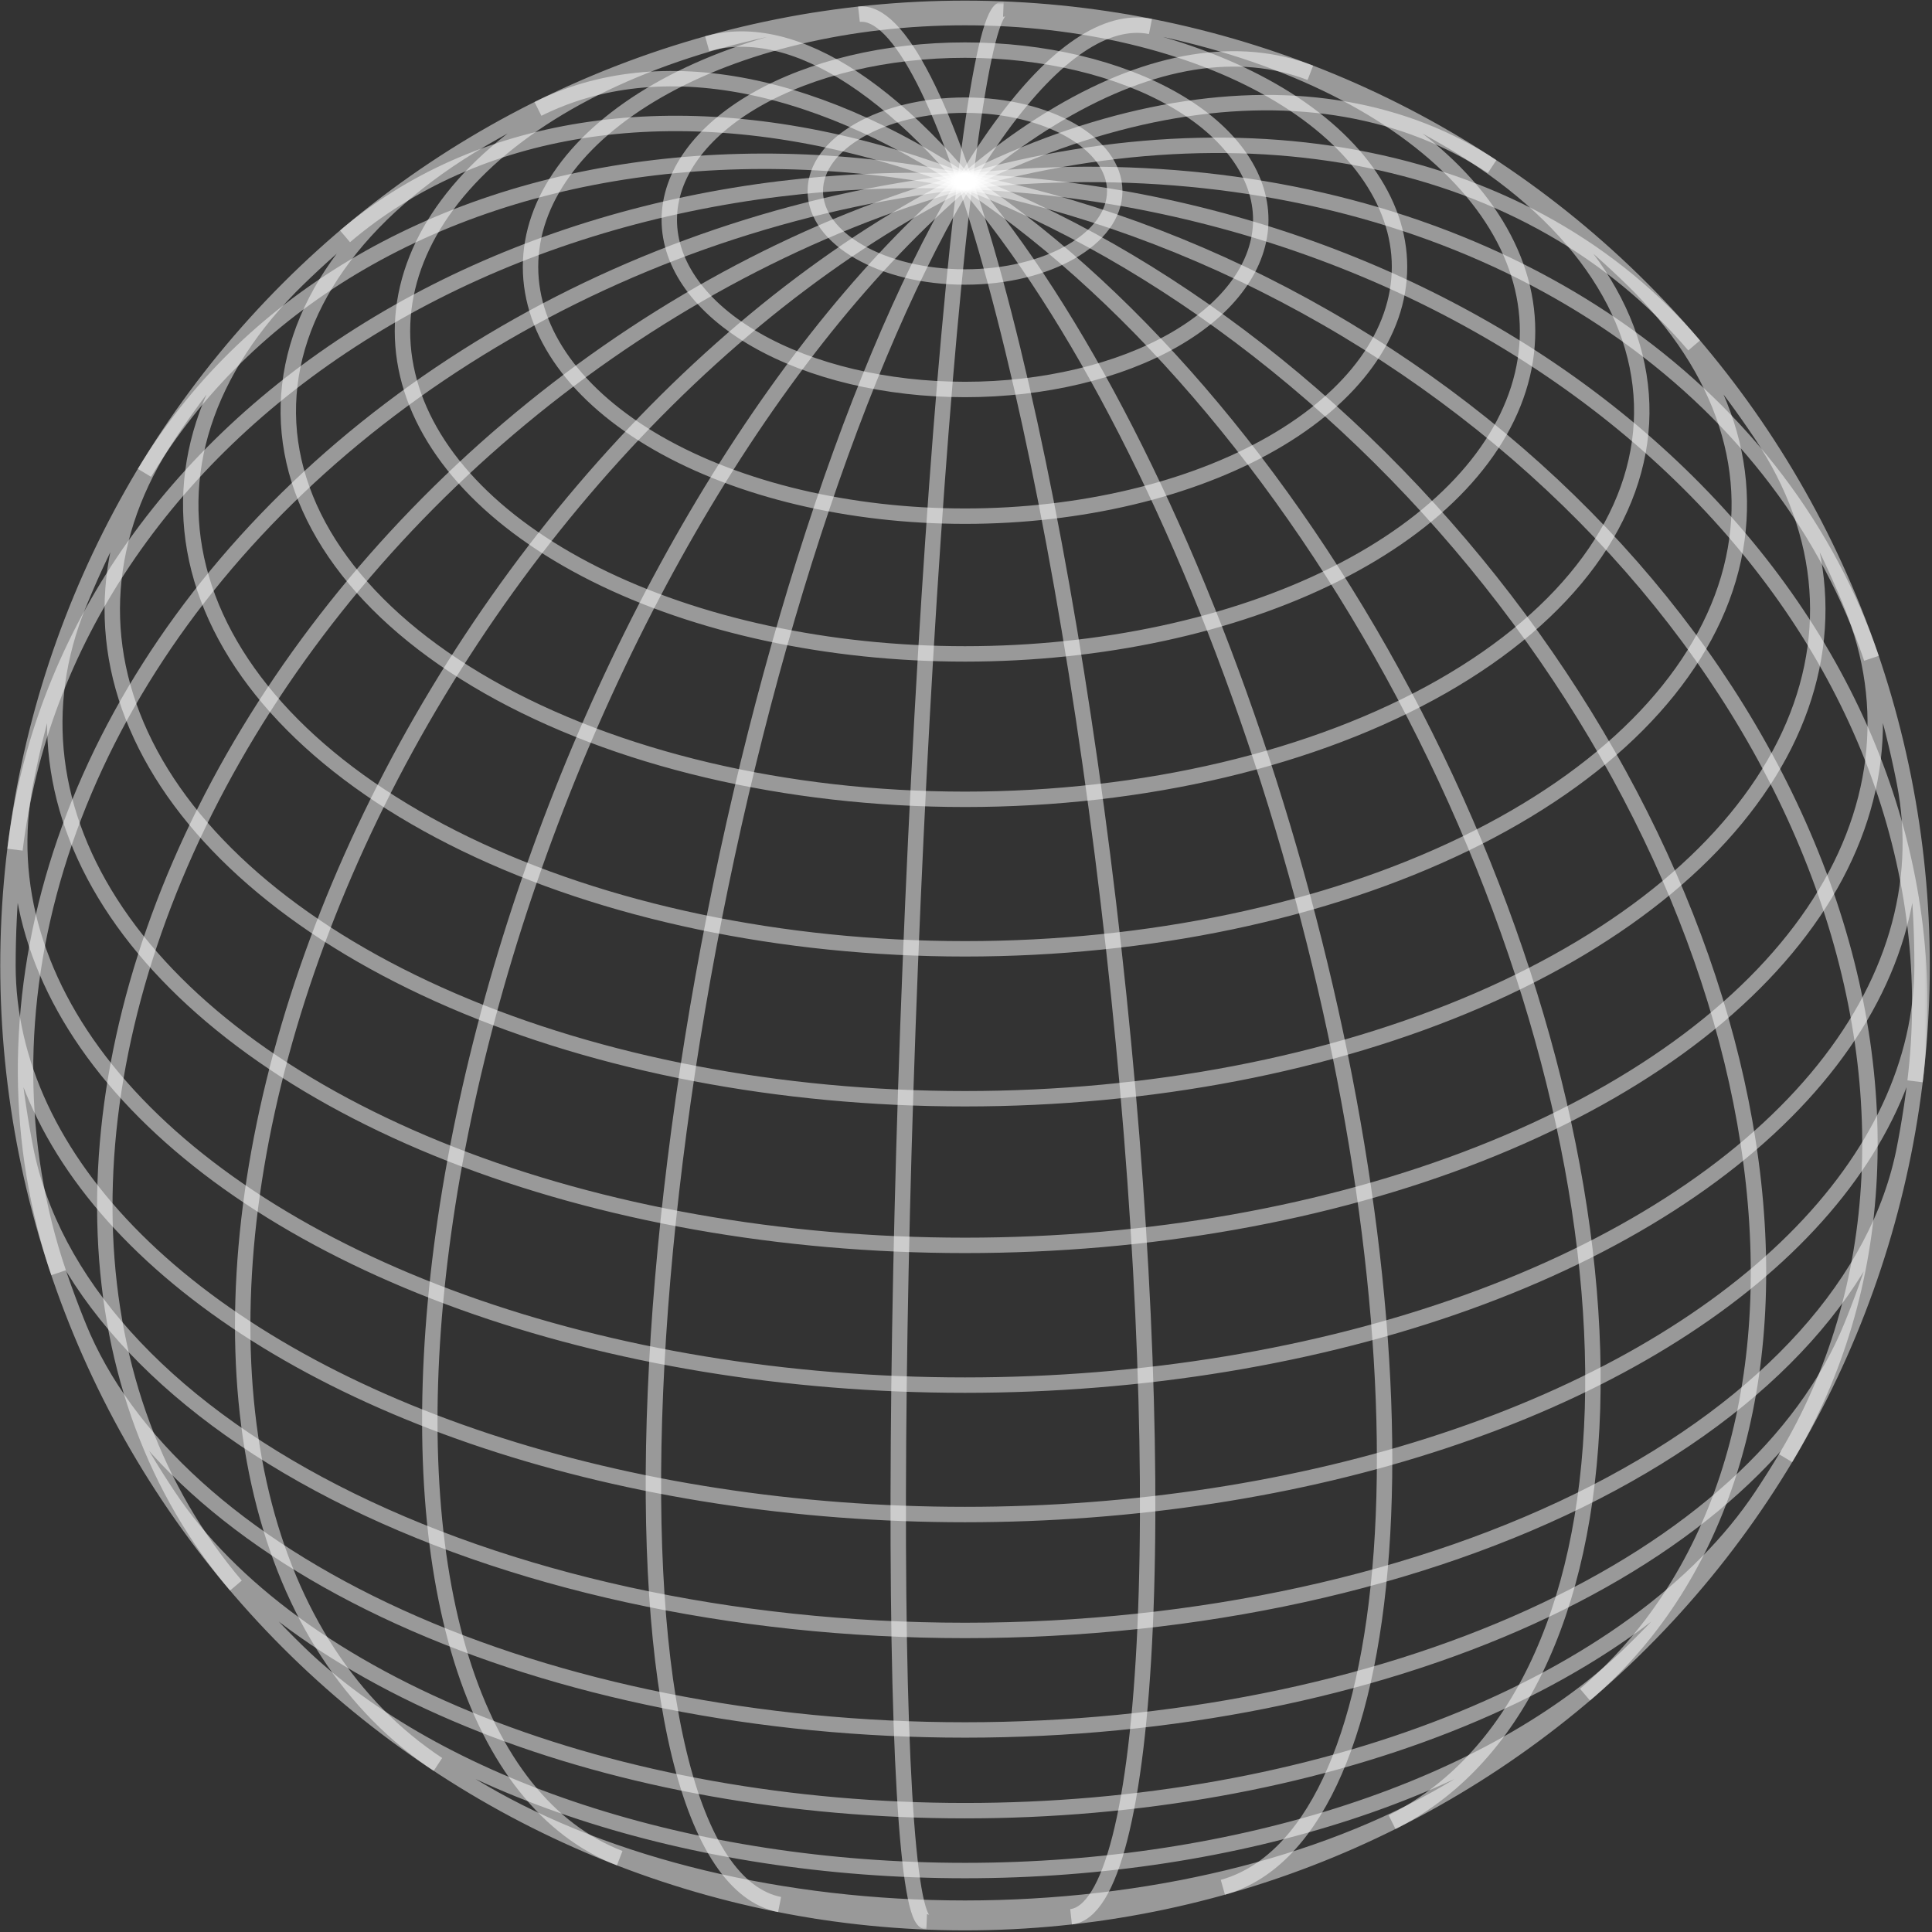 <svg width="627" height="627" viewBox="0 0 627 627" fill="none" xmlns="http://www.w3.org/2000/svg">
<rect x="0" y="0" width="627" height="627" fill="#333333" stroke="none"/>
<mask id="mask0_71_9" style="mask-type:luminance" maskUnits="userSpaceOnUse" x="1" y="1" width="625" height="625">
<path d="M625.448 1H1V625.748H625.448V1Z" fill="white"/>
<path d="M3.5 623.248V3.5H622.948V623.248H3.5Z" stroke="white" stroke-width="5"/>
</mask>
<g mask="url(#mask0_71_9)">
<path d="M300.735 623.722C297.621 623.597 295.136 609.132 293.529 581.783C291.923 554.433 291.255 515.16 291.59 467.914C291.926 420.667 293.252 367.109 295.438 312.624C297.624 258.141 300.59 204.649 304.039 157.525C307.487 110.403 311.3 71.311 315.089 44.177C318.878 17.044 322.515 2.822 325.629 2.95" stroke="white" stroke-opacity="0.5" stroke-width="5"/>
</g>
<mask id="mask1_71_9" style="mask-type:luminance" maskUnits="userSpaceOnUse" x="1" y="1" width="625" height="625">
<path d="M625.448 1H1V625.748H625.448V1Z" fill="white"/>
<path d="M3.5 623.248V3.5H622.948V623.248H3.5Z" stroke="white" stroke-width="5"/>
</mask>
<g mask="url(#mask1_71_9)">
<path d="M253.003 618.084C238.735 615.265 227.501 598.416 220.426 569.229C213.353 540.042 210.689 499.544 212.705 451.807C214.72 404.069 221.341 350.776 231.906 297.282C242.471 243.788 256.604 191.976 272.885 147.058C289.166 102.14 307.022 65.696 324.66 41.389C342.298 17.082 359.095 5.768 373.363 8.587" stroke="white" stroke-opacity="0.5" stroke-width="5"/>
</g>
<path d="M201.11 603.045C177.817 594.031 160.111 571.791 149.774 538.557C139.438 505.323 136.833 462.271 142.224 413.723C147.614 365.175 160.807 312.845 180.481 261.989C200.155 211.136 225.61 163.549 254.296 124.014C282.98 84.48 313.882 54.387 343.889 36.768C373.9 19.146 401.96 14.614 425.256 23.627" stroke="white" stroke-opacity="0.5" stroke-width="5"/>
<path d="M142.122 572.614C113.988 554.047 94.25 523.828 84.898 484.992C75.545 446.156 76.905 400.071 88.842 351.373C100.777 302.676 122.87 253.075 152.898 207.562C182.926 162.049 219.829 122.225 259.903 92.092C299.975 61.959 341.803 42.581 381.184 35.904C420.564 29.226 456.11 35.487 484.244 54.052" stroke="white" stroke-opacity="0.5" stroke-width="5"/>
<path d="M76.561 514.563C50.557 483.978 35.943 444.634 34.19 400.483C32.436 356.335 43.606 308.936 66.573 263.052C89.541 217.168 123.501 174.415 165.036 139.095C206.572 103.774 254.22 77.121 303.195 61.825C352.17 46.528 400.74 43.12 444.03 51.947C487.319 60.772 523.8 81.523 549.805 112.106" stroke="white" stroke-opacity="0.5" stroke-width="5"/>
<mask id="mask2_71_9" style="mask-type:luminance" maskUnits="userSpaceOnUse" x="1" y="1" width="625" height="625">
<path d="M625.448 1H1V625.748H625.448V1Z" fill="white"/>
<path d="M3.5 623.248V3.5H622.948V623.248H3.5Z" stroke="white" stroke-width="5"/>
</mask>
<g mask="url(#mask2_71_9)">
<path d="M19.014 413.037C4.942 371.509 4.711 326.106 18.343 281.391C31.976 236.676 58.989 194.226 96.675 158.305C134.358 122.385 181.381 94.26 233.019 76.758C284.657 59.255 339.089 52.995 390.844 58.602C442.599 64.209 489.853 81.488 527.859 108.703C565.865 135.917 593.28 172.107 607.355 213.635" stroke="white" stroke-opacity="0.5" stroke-width="5"/>
</g>
<mask id="mask3_71_9" style="mask-type:luminance" maskUnits="userSpaceOnUse" x="1" y="1" width="625" height="625">
<path d="M625.448 1H1V625.748H625.448V1Z" fill="white"/>
<path d="M3.5 623.248V3.5H622.948V623.248H3.5Z" stroke="white" stroke-width="5"/>
</mask>
<g mask="url(#mask3_71_9)">
<path d="M4.863 275.743C13.011 208.915 53.307 148.781 116.888 108.573C180.471 68.367 262.13 51.38 343.9 61.352C425.673 71.323 500.858 107.432 552.918 161.739C604.978 216.047 629.649 284.098 621.503 350.929" stroke="white" stroke-opacity="0.5" stroke-width="5"/>
</g>
<path d="M46.879 153.453C79.721 98.741 139.273 63.116 212.436 54.413C285.6 45.71 366.379 64.644 437.008 107.045C507.634 149.45 562.324 211.85 589.043 280.521C615.762 349.193 612.323 418.507 579.482 473.218" stroke="white" stroke-opacity="0.5" stroke-width="5"/>
<path d="M111.972 76.692C154.593 40.446 216.664 30.617 284.535 49.365C352.406 68.113 420.516 113.906 473.88 176.667C527.244 239.429 561.493 314.017 569.09 384.028C576.686 454.038 557.012 513.729 514.391 549.977" stroke="white" stroke-opacity="0.5" stroke-width="5"/>
<path d="M174.587 35.339C214.209 15.582 266.811 25.922 320.818 64.087C374.825 102.252 425.818 165.112 462.575 238.841C499.333 312.571 518.847 391.129 516.821 457.233C514.796 523.34 491.399 571.577 451.777 591.335" stroke="white" stroke-opacity="0.5" stroke-width="5"/>
<path d="M229.504 14.184C257.994 6.213 294.134 30.085 329.972 80.552C365.81 131.017 398.412 203.94 420.605 283.282C442.797 362.621 452.762 441.878 448.312 503.615C443.859 565.353 425.352 604.514 396.862 612.485" stroke="white" stroke-opacity="0.5" stroke-width="5"/>
<path d="M278.766 4.612C291.565 3.183 307.467 34.34 322.97 91.228C338.476 148.115 352.314 226.074 361.441 307.952C370.57 389.83 374.24 468.923 371.642 527.828C369.045 586.734 360.396 620.629 347.597 622.057" stroke="white" stroke-opacity="0.5" stroke-width="5"/>
<path d="M361.891 620.138C330.018 625.199 296.348 625.199 264.475 620.138M469.986 581.49C428.681 605.65 372.174 619.264 313.183 619.264C254.195 619.264 197.684 605.65 156.38 581.49M529.518 536.239C484.307 580.131 402.049 607.058 313.183 607.058C224.314 607.058 142.056 580.128 96.845 536.239M571.72 485.5C551.723 515.539 516.297 541.389 470.131 559.623C423.964 577.861 369.236 587.624 313.185 587.624C257.135 587.624 202.404 577.861 156.24 559.623C110.073 541.389 74.647 515.541 54.651 485.5M600.835 430.522C585.668 467.761 548.994 500.962 496.768 524.73C444.546 548.496 379.841 561.431 313.18 561.431C246.519 561.431 181.818 548.496 129.592 524.73C77.369 500.962 40.693 467.761 25.525 430.522M618.069 372.658C609.7 415.688 573.974 455.436 517.726 484.306C461.477 513.173 388.655 529.132 313.183 529.132C237.71 529.132 164.886 513.173 108.64 484.306C52.392 455.439 16.668 415.688 8.296 372.658M623.785 313.336C623.785 344.612 609.433 375.34 582.173 402.427C554.913 429.515 515.703 452.01 468.484 467.647C421.268 483.286 367.706 491.519 313.183 491.519C258.66 491.519 205.098 483.286 157.882 467.647C110.663 452.007 71.455 429.515 44.193 402.427C16.932 375.34 2.581 344.612 2.581 313.336M623.785 313.336C623.785 395.722 591.061 474.733 532.812 532.988C474.563 591.243 395.561 623.971 313.183 623.971C230.805 623.971 151.802 591.243 93.554 532.988C35.305 474.731 2.581 395.722 2.581 313.336M623.785 313.336C623.785 230.949 591.061 151.938 532.812 93.683C474.563 35.428 395.561 2.7 313.183 2.7C230.805 2.7 151.802 35.428 93.554 93.683C35.305 151.938 2.581 230.949 2.581 313.336M618.069 254.011C624.469 286.914 614.562 320.183 589.485 350.001C564.408 379.818 525.18 404.974 476.304 422.576C427.431 440.18 370.89 449.519 313.18 449.519C255.47 449.519 198.932 440.18 150.056 422.576C101.181 404.972 61.953 379.816 36.878 350.001C11.801 320.183 1.894 286.911 8.294 254.011M600.835 196.147C614.382 229.406 610.091 264.239 588.529 296.075C566.967 327.91 529.14 355.267 480.002 374.557C430.867 393.846 372.72 404.166 313.18 404.166C253.64 404.166 195.493 393.846 146.359 374.557C97.224 355.267 59.393 327.913 37.831 296.075C16.269 264.239 11.979 229.406 25.525 196.147M571.72 141.171C593.142 173.348 595.74 208.65 579.123 241.749C562.507 274.848 527.582 303.949 479.608 324.664C431.637 345.377 373.223 356.579 313.183 356.579C253.14 356.579 194.728 345.377 146.758 324.664C98.787 303.951 63.856 274.848 47.242 241.749C30.629 208.65 33.226 173.348 54.648 141.171M529.518 90.432C559.721 119.754 570.851 154.264 560.936 187.846C551.019 221.425 520.702 251.909 475.351 273.887C430.001 295.869 372.55 307.927 313.183 307.927C253.813 307.927 196.363 295.869 151.012 273.887C105.661 251.906 75.344 221.425 65.427 187.846C55.513 154.266 66.642 119.754 96.845 90.432M469.986 45.181C510.599 68.936 533.183 100.948 532.809 134.222C532.433 167.496 509.128 199.337 467.983 222.79C426.836 246.243 371.19 259.407 313.185 259.407C255.181 259.407 199.534 246.243 158.387 222.79C117.241 199.337 93.938 167.496 93.561 134.222C93.185 100.948 115.769 68.939 156.385 45.181M361.891 6.531C404.453 13.292 441.3 28.672 465.607 49.825C489.917 70.978 500.034 96.469 494.087 121.574C488.14 146.679 466.535 169.698 433.271 186.364C400.008 203.03 357.344 212.214 313.18 212.214C269.017 212.214 226.352 203.03 193.089 186.364C159.826 169.698 138.221 146.679 132.276 121.574C126.331 96.469 136.449 70.978 160.756 49.825C185.063 28.672 221.91 13.292 264.472 6.531M454.193 86.612C454.193 108.07 439.335 128.645 412.891 143.817C386.447 158.989 350.579 167.514 313.183 167.514C275.785 167.514 239.919 158.989 213.472 143.817C187.028 128.645 172.173 108.07 172.173 86.612C172.173 65.157 187.028 44.579 213.472 29.407C239.916 14.235 275.785 5.712 313.183 5.712C350.581 5.712 386.447 14.235 412.891 29.407C439.335 44.579 454.193 65.154 454.193 86.612ZM409.165 71.331C409.165 85.936 399.053 99.944 381.054 110.271C363.055 120.598 338.641 126.401 313.185 126.401C287.73 126.401 263.316 120.601 245.317 110.271C227.318 99.944 217.205 85.936 217.205 71.331C217.205 56.726 227.318 42.718 245.317 32.391C263.316 22.064 287.73 16.261 313.185 16.261C338.641 16.261 363.055 22.061 381.054 32.391C399.053 42.718 409.165 56.726 409.165 71.331ZM361.771 62.01C361.771 77.411 340.019 89.894 313.183 89.894C286.347 89.894 264.594 77.408 264.594 62.01C264.594 46.61 286.347 34.127 313.183 34.127C340.019 34.127 361.771 46.61 361.771 62.01Z" stroke="white" stroke-opacity="0.5" stroke-width="5"/>
</svg>
